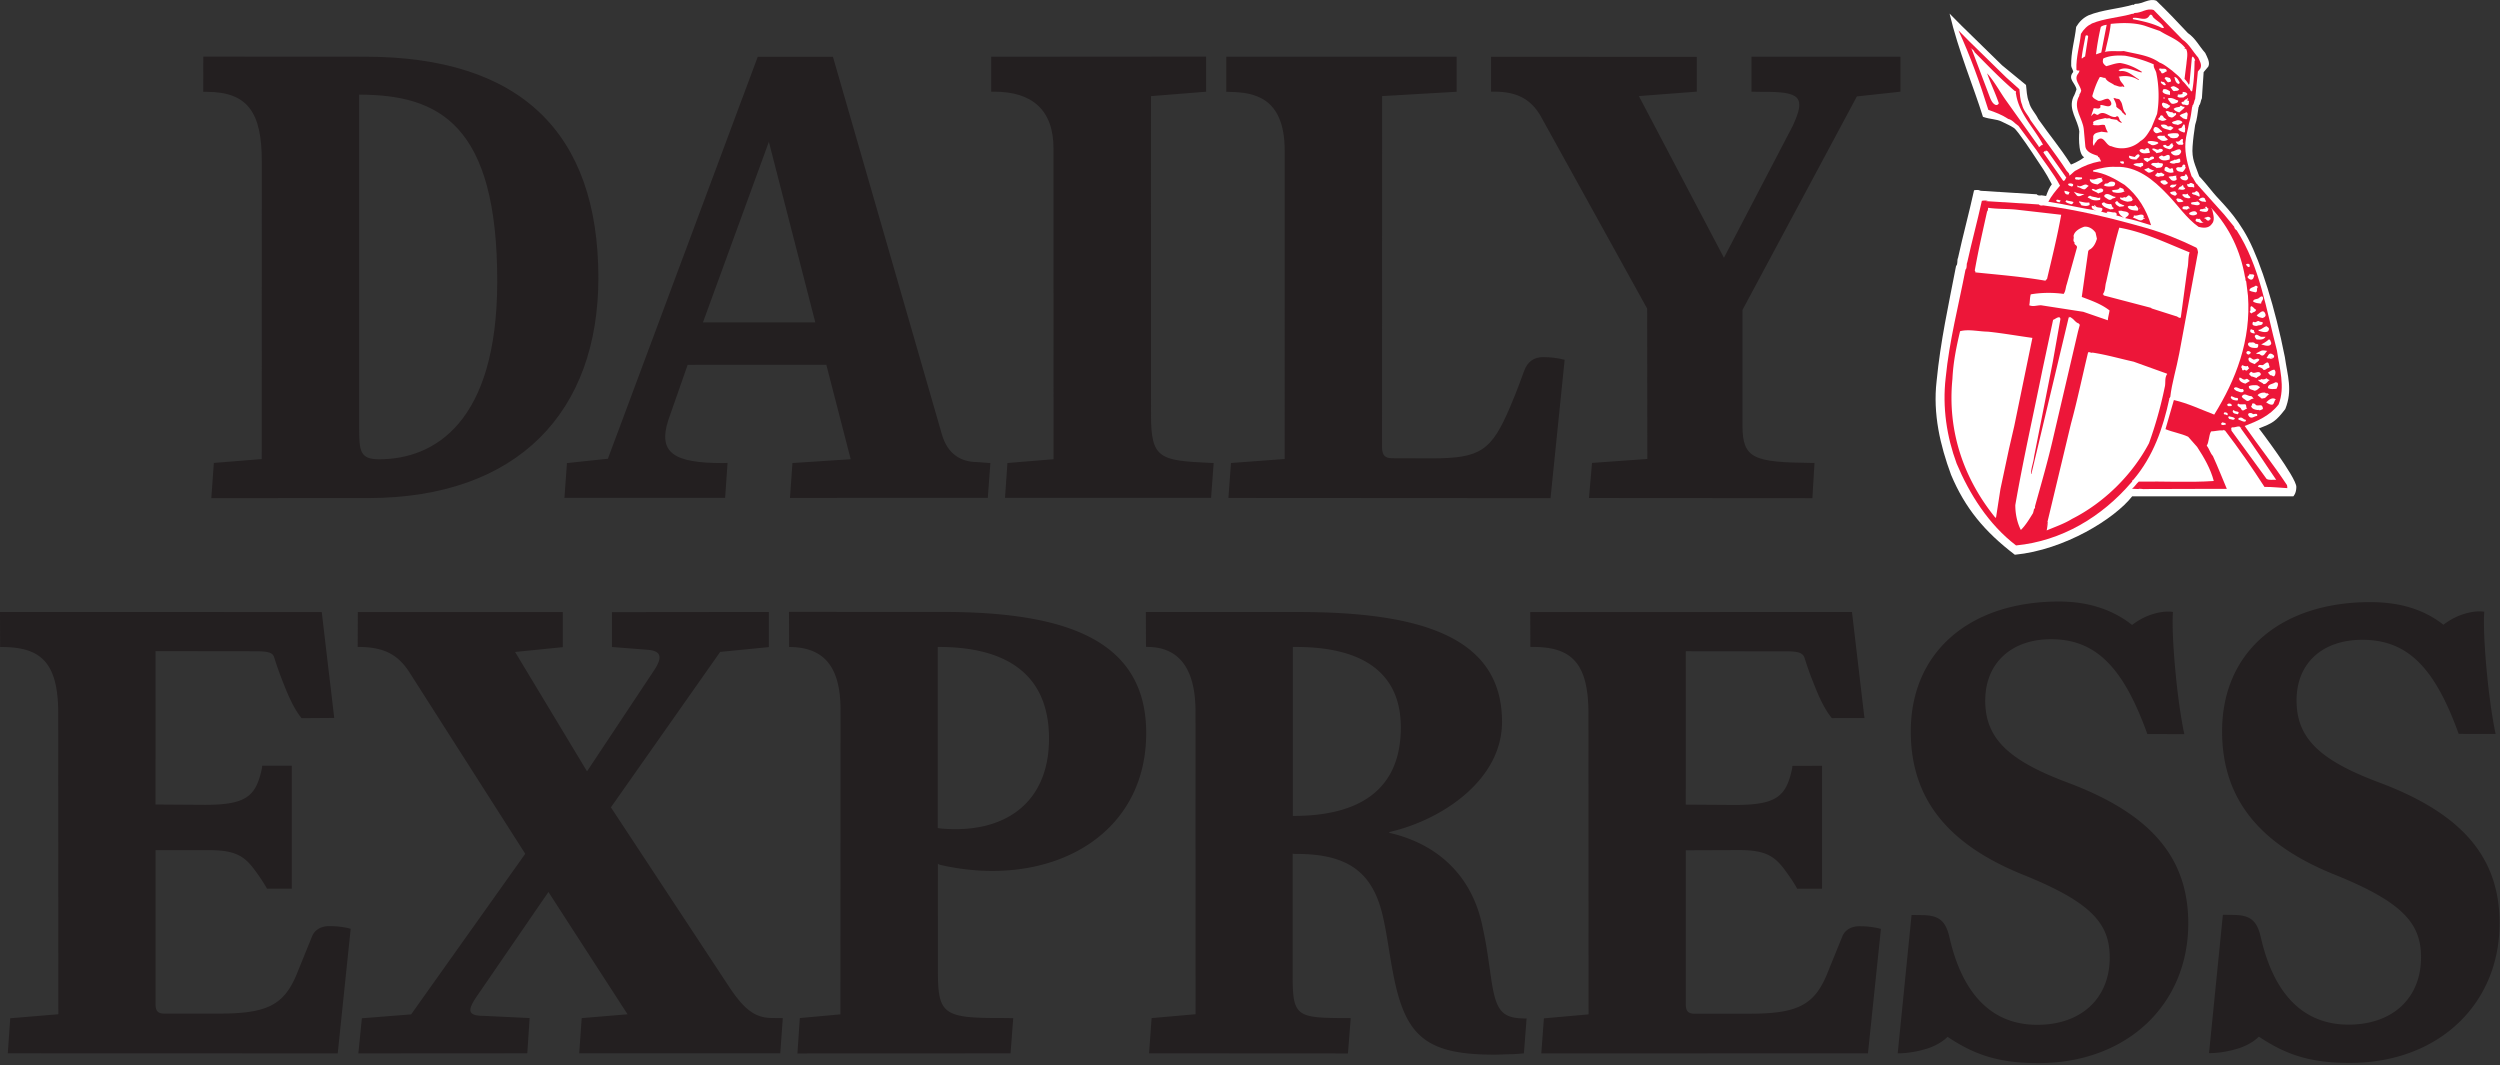 <?xml version="1.0" encoding="utf-8"?>
<svg xmlns="http://www.w3.org/2000/svg" fill-rule="evenodd" height="100%" stroke-linejoin="round" stroke-miterlimit="2" viewBox="0 0 481 205" width="100%">
  <rect x="0" y="0" width="481" height="205" fill="#333333" stroke="none"/>
  <style>.B{fill-rule:nonzero}.C{fill:#231f20}.D{fill:#ed1639}</style>
  <path class="B C" d="M202.703 88.354l-8.874.73-.465 6.712h39.647l.499-6.712-.662-.025c-9.775-.437-11.394-.824-11.394-9.259l-.006-61.303 10.604-.851v-6.757l-41.341.03v6.731l.562-.008c7.284-.012 11.453 3.49 11.419 11l.011 59.713zm-54.772-61.072l-12.684 34.749 21.619-.001-8.935-34.747zm-19.384 53.649c-1.963 6.224 1.154 8.16 10.477 8.165l.958-.033-.466 6.727h-30.919l.486-6.693 7.877-.837 28.829-77.335h14.468l21.035 72.891c1.045 3.327 3.335 5.064 6.682 5.084l2.577.192-.499 6.698-38.058.008.472-6.709 11.209-.735-4.689-18.168-26.681.009-3.758 10.735zM286.88 17.628v-6.696l39.582.005v6.693l-11.141.855 16.367 31.108 13.208-25.321c2.643-5.667 1.493-6.665-5.899-6.597l-2.01-.033v-6.725h28.659v6.724l-8.382.911-22.007 41.076v22.3c0 6.32 2.198 7.028 13.272 7.138l.583.006-.409 6.775-42.984-.031.583-6.753 10.645-.76-.032-28.926-20.521-37.103c-1.808-3.083-4.387-4.641-8.867-4.641l-.647-.002zM69.099 82.358c.025 4.341.107 6.005 3.816 6.008 10.789.008 22.709-7.221 22.754-34.118.049-30.358-11.225-36.03-26.57-36.036v64.146zM39.114 10.892l31.094.018c29.972-.007 44.892 14.662 44.921 42.484.028 25.682-15.323 42.397-44.299 42.437l-30.174.006.488-6.77 9.214-.74.014-57.3c-.004-9.423-2.719-13.326-10.571-13.359-.228-.014-.459.007-.696-.002l.008-6.772zm236.373 77.295c9.418 0 11.49-1.465 15.136-10.075 1.515-3.576 2.061-5.284 2.643-6.816.662-1.746 1.879-2.582 3.645-2.582 1.324 0 2.728.131 4.127.512l-2.717 26.619-61.975-.039.495-6.726 10.334-.768V28.873c-.033-10.369-6.202-11.065-10.382-11.185l-.858-.03v-6.74l44.325-.004v6.741l-14.339.835-.015 67.525c0 .828.174 1.376.464 1.678.262.272.709.47 1.367.47l7.751.024z"/>
  <path class="B" d="M387.655 106.733c-5.842-4.461-9.574-8.961-12.271-15.379-2.096-5.68-3.512-11.736-2.782-18.025.762-7.797 2.282-14.575 3.743-22.147.413-.417.126-1.091.381-1.572.953-4.364 2.127-8.632 3.08-12.996.381-.096.888-.064 1.301-.032l-.476.096 11.24.706c.222.289.635.256.888.193l.91.13c.323-.895.679-1.747 1.103-2.246-1.365-2.631-1.735-2.954-3.354-5.457 0 0-3.191-4.878-3.927-5.374s-1.391-.744-2.372-1.24-2.108-.396-3.6-.909c-1.778-5.745-4.744-12.733-6.421-19.866l2.286 2.311 7.81 7.636 4.61 3.786c.127.963.127 2.278.572 3.272.254 1.252 1.238 2.118 1.778 3.273 2.572 3.658 3.886 5.042 6.3 8.765 0 0 1.554-.579 2.535-1.406-1.308-.661-.935-4.961-.935-4.961-.254-2.246-2.191-4.203-1.143-6.642.159-.193.508-1.123.603-1.444-.191-1.219-1.763-2.008-.652-3.323.126-.193-.364-.912-.364-1.201-.095-2.567.698-5.038.953-7.508.603-.995 1.302-1.701 2.349-2.214 2.636-1.091 5.842-1.252 8.541-2.054.222.161.317-.193.54-.161 1.428 0 2.572-1.122 4-.61 2.096 2.022 4.096 4.107 6.064 6.225 1.461.995 2.159 2.502 3.335 3.818.317.706 1.012 1.795.598 2.629l-.899 1.075-.335 5.023c-.254.45-.191 1.028-.572 1.445v.256l-.063-.064c-.191 1.187-.285 2.406-.666 3.498-.192 1.283-.397 2.702-.492 4.145-.191 2.471.52 3.519 1.281 5.733.603.61 1.773 2.012 2.728 3.198 1.24 1.539 4.254 4.133 6.709 8.846s5.154 13.229 7.036 22.738c.508 3.594 1.542 6.346.082 10.005-1.842 2.406-2.469 2.726-5.073 3.72 0 0 7.2 9.426 7.2 11.257 0 1.265-.574 1.808-.574 1.808h-31.006c-3.354 4.299-12.992 10.314-22.58 11.245" fill="#fff"/>
  <path class="B D" d="M414.386 1.941l5.513 5.659c1.328.905 1.962 2.276 3.031 3.472.288.642.779 1.371.404 2.129l-.462.555-.519 5.251c-.231.408-.174.933-.519 1.312v.233l-.058-.058c-.173 1.079-.26 2.188-.606 3.18-.173 1.166-.606 2.421-.693 3.733-.173 2.247.492 4.492 1.184 6.506.549.554.577 1.195 1.212 1.662l-.029.029 5.08 5.66 1.934 2.362c.029.321.231.525.491.7 4.445 6.913 5.657 15.169 7.735 23.103.462 3.267 1.646 7.059.318 10.385-1.674 2.188-4.157 3.238-6.523 4.142 2.626 3.792 5.599 7.526 8.139 11.376.029.205.087.379.058.584-1.443-.059-2.973-.262-4.388-.233-2.366-3.675-4.907-7.351-7.591-10.852-.086-.088-.346.029-.346-.146-.03.029-.087.058-.058.117-.693-.059-1.5.175-2.28.204-.26.379-.317.963-.432 1.459-.115.438-.145.934-.405 1.255.492.642.636 1.4 1.184 2.012.953 2.071 1.79 4.23 2.684 6.33h-5.512l-10.131.029c-.462.088-.981-.146-1.415 0l-1.184-.058c.52-.379.837-.992 1.299-1.371 4.879-.088 9.583.204 14.432-.118-.606-2.334-1.848-4.491-3.204-6.563l-1.731-1.954c-1.386-.642-2.945-.875-4.358-1.459l1.616-5.601c2.684.613 5.254 1.838 7.764 2.8 4.186-6.738 7.101-14.323 6.495-22.841l-.346-2.8c-.26-.262-.057-.555-.231-.846-.866-4.958-2.944-9.48-6.465-13.243-.058.146.144.233.173.35.174.904.606 2.012-.144 2.771-.606.817-1.674.7-2.483.496-2.366-1.662-4.069-4.288-6.032-6.271-2.656-2.8-5.86-5.455-9.901-5.28-1.529-.088-2.972.262-4.3.642-.115.059-.087.205-.058.262 2.252.292 4.157 1.371 6.062 2.567 2.569 2.071 4.185 4.784 5.08 7.76-1.646-.496-3.262-1.051-4.993-1.372.26-.32.779-.437.692-.904-.346-.467-.924-.321-1.443-.525l-.519.029c-.029.613.664 1.137 1.068 1.342-.491-.205-.982-.35-1.501-.467.231-.262-.029-.584-.346-.584-.519.088-1.038-.291-1.559-.058l.231.233c-.432-.117-.866-.176-1.269-.35.26-.117.288-.321.26-.584-.461-.291-1.154 0-1.415-.613h-.144c-.057.117.058.233.174.292-.231-.03-.462-.35-.664-.088-.057.35.26.584.491.7l.433.116c-3.002-.437-6.148-1.225-9.266-1.691.577-1.108 1.386-2.071 2.252-3.092-1.241-2.392-3.06-4.551-4.532-6.826l-3.463-4.668c-.693-.437-1.155-1.166-1.962-1.342-1.184-.787-2.483-1.283-3.839-1.75-1.617-5.222-3.464-10.327-5.744-15.285l2.078 2.1 7.101 6.943 2.54 2.275c.115.876.115 2.071.519 2.976.231 1.137 1.126 1.925 1.617 2.975 2.338 3.326 4.762 6.36 6.956 9.743.231.291.636.554.492.875l-.03.059c.519-.205.837-.817 1.415-1.051 1.385-.817 2.886-1.4 4.474-1.692l.173.059c.174-.321-.201-.438-.201-.758-.087-.147-.405-.088-.289-.35-.953-.35-2.424-.7-2.453-2.042l-.288-3.151c-.231-2.042-1.992-3.821-1.039-6.038.144-.176.173-.409.26-.613h-.115c.202-.088.318-.409.405-.7-.174-1.108-1.559-2.159-.549-3.354.115-.176.231-.35.173-.584-.115.117-.548.088-.548-.176-.087-2.334.635-4.579.866-6.826.549-.904 1.184-1.545 2.136-2.012 2.396-.992 5.31-1.137 7.764-1.867.201.146.288-.176.491-.147 1.299 0 2.338-1.021 3.637-.554"/>
  <path class="B" d="M414.212 3.253c.693.788 1.731 1.167 2.136 2.1-.405.147-.808-.233-1.212-.35-1.501-.642-3.175-.992-4.763-1.312v-.233c1.097-.233 2.454.758 3.176-.438.26-.437.606-.029.663.233m1.357 2.713c1.617 1.05 3.55 1.604 4.878 3.267-.057.029-.115 0-.144.058 0 .088.115.088.174.117l.086-.058c.491.816.174 1.954.115 2.858l-.375 2.976c.375.378.606.728.837 1.137l.115-.262.462-4.959a1.18 1.18 0 0 1 .173-.233c.202.205.405.496.462.788l-.115.029c-.029 1.954-.115 3.996-.462 5.834l-.086.058c-.174-.029-.231-.205-.346-.321.144-.291-.26-.116-.26-.379-.405-.437-.722-.904-1.155-1.283-.462-.787-1.356-1.401-2.021-2.013-.75-.525-1.529-1.225-2.424-1.545-1.991-1.43-4.531-1.634-6.87-2.218-1.154.117-2.482-.116-3.637.176v-.117h.087c.346-1.721.866-3.442 1.039-5.28 2.222-.233 4.588-.262 6.609.379l2.858.992zM405.323 4.77l-1.039 5.339-1.01.35a49.57 49.57 0 0 1 .924-5.281c.317-.262.722-.349 1.125-.408m-3.579 2.363l-.577 3.763c-.288 0-.461.408-.663.32.144-1.4.491-2.887.75-4.317.202-.204.577-.087.491.233m-21.851 2.889c2.597 2.625 5.022 5.163 7.764 7.497.404-.03.087.379.231.583.549 3.705 3.406 6.447 5.138 9.655.029.233-.232.146-.318.205-.144.175-.288.32-.491.35l.057-.117-6.523-9.16c-1.125-1.634-2.078-3.413-3.434-4.93.663 1.897 1.587 3.793 2.251 5.747-.086.262-.374.438-.635.321-.519-.205-.837-.846-1.038-1.342l-3.522-9.305-.26-.291c.318.232.664.408.78.787m34.492 2.363c-.115.7.462 1.167.519 1.838.491 2.363.549 5.251.115 7.701l-1.097 2.684c-.577.934-1.125 1.983-2.107 2.538-1.473 1.371-3.724 1.779-5.571.992-1.126-.059-1.443-2.334-2.771-1.137-.144.32-.519.554-.549.933l-.115.088c-.288-.467 0-1.312-.087-1.721.145-.787.954-.787 1.588-.963l1.125.146.115-.058c-.289-.379-.433-.934-.577-1.342-.519-.205-1.097.117-1.703 0-.202.029-.491.029-.663-.146l.173-.029c0-.118-.144-.321 0-.497.664-.437 1.5-.466 2.28-.699.375.204.779-.117 1.068.175l1.183.176c.202.291.52.437.837.583.202-.146-.173-.233-.144-.408l-.029.058c-.289-.175-.26-1.312-.923-.787-1.242.146-2.165-1.43-3.377-.438-.405.147-.693-.525-1.011-.058l-.346.321.491-1.459h-.087c.463-.205 1.069.291 1.415-.263l-.086-.204.086.088.029-.059-.115-.117.173-.117c.664 0 1.646.642 1.992-.146.029-.438-.261-.817-.607-1.051-.721-.058-1.269.525-1.933.379-.405-.232-.982-.466-1.126-.904.375-1.254.78-2.479 1.443-3.646.375-.088.663.205 1.068.146.318.759 1.184.934 1.76 1.401.491.088.953.408 1.444.262.144-.088.317.146.461.058-.144-.613-.924-.992-.924-1.75-.057-.088-.23-.088-.115-.205 1.357-.262 2.685-.058 3.695.614.058.029.115 0 .174-.059-1.155-.671-2.252-1.867-3.724-1.604l.029-.029-.26-.147c1.385-.904 3.031.176 4.417.409l.115-.088c-1.299-.846-2.685-1.488-4.215-1.721-.981.029-1.789.408-2.684.613-.404-.321-.779-.613-.606-1.254-.057-.117.058-.205.115-.262 1.27-.555 2.685-.584 4.128-.497 1.933.35 3.781.905 5.512 1.663m2.484 1.37c-.375.029-.606.525-1.039.291.087-.379-.721-.554-.26-.904.405.233 1.357-.205 1.299.613m2.511 2.1l-.115.291c-.432 0-.663-.437-.779-.787l-.144-.555c.577.088.75.642 1.038 1.051m-1.904-.846c.115.204.231.379.231.613-.115.205-.375.117-.549.233-.288-.147-.462-.555-.693-.758.174-.497.723-.118 1.011-.088m-1.126.7c.057.262.346.379.346.642-.318.176-.577-.117-.808-.291-.087-.088-.23-.291-.087-.379.202-.029.462.262.549.029m2.915 1.457c-.202.438-.606.233-.953.379-.346-.087-.432-.496-.692-.699.115-.176.375-.233.606-.263.375.117.721.35 1.038.584m-1.76.408v.7c-.491-.117-1.184-.147-1.443-.642.115-.147 0-.409.26-.468.491-.087.837.205 1.184.409m3.347.526c-.057.291-.519.438-.779.671-.462-.059-.953.146-1.184-.321.086-.029.173-.088.201-.176-.029-.116-.26-.204-.317-.204.346.175.722.117 1.097.029.087-.117.115-.321.057-.408.376 0 .78.058.924.408m-4.328.759c-.058.117-.144.117-.26.117l.029-.291c.087.029.173.116.231.175m2.54.466c.087.233-.144.437-.317.496-.318.088-.664.262-1.011.058-.26-.291-.519-.583-.635-.933.519-.233 1.068 0 1.587.262l.375.117z" fill="#fff"/>
  <path class="B D" d="M406.881 18.83c.289.321.866 0 1.068.554.577.7.346 1.78 1.011 2.392 0 .146.115.291 0 .408-.202-.117-.405-.408-.636-.554-.231-.555-.78-.642-1.154-1.108.057-.671-.346-1.138-.549-1.692l.202.088.057-.088z"/>
  <g class="B" fill="#fff">
    <path d="M420.996 19.034l.029.058c.029 0-.375.088-.173.234.115.058.317.029.317.204-.057.175-.029.262-.029.467-.288.525-.693.029-1.154.146l-.289-.32c.058-.409.577-.088.577-.526.173-.058.288-.291.491-.205l-.029-.058.231-.176c.029.03-.058.176.029.176m-3.724 1.196c.057.117.288-.059.26.146-.144.35-.462.438-.75.555-.115-.117-.26-.233-.462-.205-.202-.233-.462-.496-.318-.846l.174-.146c.375.146.866.175 1.097.496m3.001.526l-.981.875c-.404-.117-.866-.291-1.097-.67.318-.321.722-.321 1.184-.408.231-.555.461.146.866-.03.144.058-.029.146.029.233m1.5-.439h.029v.088h-.029z"/>
    <path d="M418.253 21.835l.318-.117c.086.059.115.205.115.35-.318.233-.664.729-1.126.467-.548-.059-.519-.7-.894-.992.318-.496.779.175 1.241.029l.346.262zm2.396-.234c.491.175.115.788.173 1.166-.115.38-.519.03-.75.03l-.693-.525c.318-.467 1.039-.38 1.386-.817l-.115.146zm-4.33 1.022l.548.379c-.23.117-.721.379-1.096.175-.144-.116-.405 0-.491-.233-.087-.379.375-.232.317-.613.346-.32.577-.029.722.292m3.58.875c-.144.35-.577.379-.866.554-.375-.175-.924-.058-1.155-.495.289-.263.606-.233.953-.409.375-.058.808.029 1.068.35m.548 1.254c-.115.291.087.642-.231.758-.404-.175-.924-.262-1.125-.7.173-.117.432-.146.635-.233l.404-.67c.376.088.174.584.318.846m-2.8-.497l.548.35c-.231.146-.375.408-.663.467-.635-.263-1.559-.233-1.79-1.051.432-.088 1.01-.146 1.356.321l.549-.088zm-1.703.963l.03.233c-.462-.176-1.011.496-1.415-.029-.231-.147-.289-.408-.202-.671.115-.088.144-.32.346-.32.549 0 .837.525 1.241.787m3.319.787c-.087.205-.231.379-.375.496-.519.088-.837.175-1.356-.058-.087-.292-.693-.292-.375-.671.635-.146 1.328-.205 1.904-.088l.202.321zm-2.165.875c-.375.233-.953.321-1.385.088-.202-.205-.722-.35-.636-.7.376-.292.953-.059 1.386-.176.029.35.491.467.635.788m2.973.642c0 .554-.462.233-.78.35-.317-.059-.548-.379-.692-.613.201-.088.432.058.635-.088.26-.146.375-.438.693-.438.201.262-.115.555.144.788m-4.964-.203c.029.088.26.205.087.291-.375.233-.924.467-1.356.233-.202-.233-.722-.204-.607-.613.577-.233 1.329 0 1.877.088m3.058.613a.92.92 0 0 1-.78.787c-.432-.146-1.01-.233-1.241-.699.174-.117.462-.233.636-.059.115.233.375.146.548.088.231-.176.318-.496.635-.467.087.117 0 .321.202.35m-4.676.876c0 .233.231.379.087.613-.664.029-1.472.321-1.934-.408-.029-.263.318-.321.519-.35.174.087.346.146.549.117.115-.35.75-.379.779.029m1.963-.177v.029c.202-.058.606-.029.693.233-.145.496-.808.438-1.241.584-.174-.379-.664-.437-.837-.817.432-.349 1.038.467 1.385-.029m4.186.38c.087.321-.202.613-.404.787-.346.117-.866.205-1.212-.087-.115-.088-.52-.35-.174-.555.52-.029 1.039-.525 1.587-.408l.202.262zm-25.545.262l3.464 4.901c-.202.205-.232.671-.606.613l-3.81-5.454c.144-.088.173-.38.346-.176l.057.029c-.115-.35.405-.204.549.088m17.578.699c-.144.292-.404.467-.635.729-.491-.058-1.184.059-1.443-.496.057-.058.029-.175.057-.262l1.068.262c.173-.204.722-.904.953-.233m5.802.409c-.058.088-.029.205-.029.292-.693.232-1.53.379-2.049-.321-.058-.03-.029-.117-.029-.176.26-.087.548-.437.808-.117.462.088.895-.554 1.27-.088l.029.409z"/>
    <path d="M414.415 30.236v.292c-.433.175-.924.349-1.27.67-.26-.233-.663-.35-.722-.7.26-.088.693-.204 1.068 0 .202-.35.606-.496.924-.262m5.109.7c-.058.584-.779.32-1.125.525-.318.059-.722-.029-.953-.205.144-.349.663-.291.953-.554.374.233 1.125-.67 1.067.233h.058zm-10.882.321c0 .117-.029.205-.115.262-.231-.029-.519-.088-.606-.32-.029-.262.288-.059.405-.176.115.03.346.03.317.233m7.417.672c-.231.467-.75.292-1.125.409-.288-.321-.75-.38-1.068-.7.26-.525.953-.117 1.386-.38.26.321 1.183-.116.808.671m-3.724-.204c.057.35-.404.146-.404.496-.462-.233-1.068-.233-1.473-.584.26-.205.78-.262 1.155-.233.231-.087.866-.204.722.321m8.11.145c.029.117-.087.321.115.35-.174.291-.346.67-.663.875-.462-.088-1.098-.029-1.212-.671.23-.554 1.097.088 1.212-.554.115-.291.461-.262.548 0m-2.568.467c.318.117.174.554.346.787-.577.263-1.299.03-1.79-.35.029-.262.029-.67.375-.67.433.059.577.613 1.068.233m-3.377.496c-.318.117-.78.496-1.212.35l-.75-.525c.231-.176.577-.205.808-.379.318.291.75.437 1.155.554m1.933.729c-.087.584-.75.205-1.039.467-.23-.029-.635-.029-.779-.379.202 0 .346-.292.432-.438.202.117.549.146.723-.029l.663.379zm4.561.613a.53.53 0 0 1-.664.525c-.346-.029-.722-.204-.866-.554.231-.526.953.029 1.011-.642.346.058.346.437.519.67m-2.223-.378c-.26.291.289.758-.201.904a.8.8 0 0 1-.837-.087l-.52-.584c.231-.088.577-.117.808-.117.231-.088.519-.088.75-.117m-14.461.467c.087.205.318.408.202.642l-.924.584c-.606-.058-1.385-.262-1.529-.904.115-.233.317.029.519-.059.577.117 1.068-.379 1.616-.262l.346-.204c.058.146-.231.058-.231.204m-3.751-.117c.174.496-.404.291-.577.467-.231-.117-.577.058-.722-.205-.057-.204.029-.291.231-.32l1.068.058zm16.568 1.05c-.231.291-.635.438-.981.262-.115-.175-.606-.291-.432-.613.23-.176.577-.117.866-.176l.548.526zm-10.189 0c.058.291-.115.584-.375.642-.606.059-1.299.146-1.818-.204l.404-.35c.144.087.405 0 .577-.147.288-.262.693-.204 1.038-.117l.174.176zm15.211.292c-.057.233.115.438-.029.613-.405-.291-1.328.205-1.299-.642.115-.175.26.058.375-.059.289-.408.663-.058.953.088m-23.292-.03c.057.233-.03.35-.231.438-.26-.117-.722-.117-.722-.497.289-.175.779-.116.953.059"/>
    <path d="M418.745 35.428a.64.64 0 0 1-.491.554c-.174.233-.462.059-.693 0l-.058-.058c.174-.642.78-.233 1.242-.496m-16.857.35c-.288.117-.462.496-.808.642-.492.058-.867-.408-1.386-.408v-.35c.693.554 1.212-.409 1.847-.088l.346.205zm17.578-.204l.058-.029.201.088-.26-.059z"/>
    <path d="M420.303 36.099l.144.205c-.432.408-.953.087-1.414.146.201-.176.26-.642.577-.526l.318-.32c.288.088.057.496.375.496m-11.689.612c.087.088.231.029.346-.059-.606.555-1.674.526-2.396.321l-.26-.291c.432-.321 1.328.058 1.559-.613.26.175.866.146.75.642m-3.954-.204c.058.613-.635.467-.953.729-.346-.35-.953-.408-1.269-.758.288-.35.548.088.866.058.375-.175 1.01-.496 1.356-.029m-6.408.524c-.26.029-.144.233-.202.35-.346.146-.692-.029-.808-.35l-.058-.32c.289.029.779.117 1.068.32m24.968.701l-.115.117c-.173-.176-.491-.205-.722-.35-.26-.029-.491-.088-.664-.291 0-.176.202-.176.346-.176.318.059.404-.437.693-.204.346.175.462.554.462.904m-4.302-.438c-.26.146-.26.496-.663.291-.26-.117-.78-.262-.693-.612.317-.059.664-.205.953-.147.231.117.144.438.404.467m-17.866.059c-.433.146-.981.613-1.443.291-.202-.204-.404-.525-.606-.758.693.321 1.328.438 2.049.467m19.944.146c.144.146.433.35.433.555-.346.232-.751 0-1.098-.059-.144-.175-.432-.262-.461-.525.201-.292.663.087.923-.176.202-.087.144.117.202.205m-13.94.38c-.087.35-.577.175-.78.467-.461.349-.923-.205-1.299-.409-.26-.262-.057-.496.231-.583.693-.146 1.155.525 1.848.525m2.973-.059c.115.175.173.379.317.554-.144.496-.663.321-.981.438-.491-.059-.924-.233-1.356-.467-.087-.087-.087-.204-.144-.32.202-.088.606.204.779-.117.606.408.75-.788 1.242-.088h.144zm-6.379.263c.173.029.26-.088.461-.029l-.057.408c-.519.117-1.068.146-1.559-.029-.288-.117-.491-.321-.808-.408 0-.263.288-.233.432-.38.433.292 1.039.233 1.53.438m20.61.175c0 .175.087.35.202.437 0 .147-.174.117-.261.176l-.086-.088c-.346.088-.722-.088-1.039-.32l-.057-.059c.288-.291.923-.613 1.241-.146m-4.157.437c-.202.262-.549.176-.895.205-.317-.029-.346-.321-.491-.525.145-.379.549-.088.837-.088l.549.408z"/>
    <path d="M410.46 38.345l.231-.088-.115.088h-.115zm-14.027.175c.057.175-.115.262-.202.408-.231-.058-.635-.087-.606-.379.174-.32.519.03.808-.029m2.511.35c-.086.205-.173.408-.433.438-.374-.176-.808-.176-1.125-.526l.202-.262c.404.205.923.147 1.356.35"/>
  </g>
  <path class="B D" d="M382.058 38.695l10.217.642c.202.263.577.233.808.176 6.783.875 13.249 2.479 19.628 4.288 3.434.963 6.696 2.305 9.871 3.851.26.232.231.583.318.875l-3.608 19.457c-.52 2.829-1.443 5.747-1.731 8.401-.087-.03-.058.32-.26.233l.086.087c-1.212 5.659-3.088 11.085-6.927 15.607-.289.029-.145.379-.375.496-5.716 6.68-13.48 11.289-22.196 12.135-5.311-4.055-8.976-9.918-11.429-15.751-1.905-5.164-2.771-10.794-2.108-16.511.693-7.088 2.483-13.913 3.81-20.798.375-.379.115-.992.346-1.43.866-3.967 1.934-7.847 2.8-11.813.346-.088.808-.059 1.184-.03l-.433.088z"/>
  <path class="B" d="M408.123 39.279c.173.146.433.146.606.291-.202.234-.606.117-.895.234-.375-.205-.779-.38-.894-.846.087 0 .26-.38.491-.205.144.262.462.466.693.525m-6.236-.32c.289.058 0 .32.202.437-.52.35-1.097.233-1.674.088.087-.205-.289-.146-.115-.35-.144-.087-.318-.175-.289-.379.636.059 1.212.321 1.877.205m21.358.32c-.404.438-1.039.058-1.559.058l-.173-.291c.404-.262.837-.087 1.241-.291.201.087.519.233.491.525m-17.318-.001c.519-.175.26.613.722.7.057.408-.462.205-.606.32-.635-.262-1.356-.408-1.674-1.079.087-.204.433-.408.635-.175.318.175.606.205.924.233m5.483.992l-.115.262c-.722-.058-1.559-.029-1.934-.729.405-.525 1.068.176 1.501-.35.173.233.519.438.548.817m9.958-.145c-.231-.088-.404.029-.606.233-.288-.146-.808.058-.866-.35.115-.496.693-.205 1.068-.379l.404.496zm3.435.379c-.231.438-.779.205-1.125.205-.144-.117-.404 0-.462-.233.115-.409.635-.088.837-.379.087 0 .231.146.318 0 0-.059-.087-.117-.115-.146.317-.555.374.291.663.146l-.115.408zm-12.989-.525c-.029.029-.087.146-.202.117-.057-.088.144-.176.202-.117m-23.928.35l8.688.992c-.75 4.201-1.761 8.256-2.742 12.427-.173-.029-.231.205-.288.262-4.502-.787-9.005-1.137-13.508-1.604.115-.205-.115-.233-.086-.408.692-3.909 1.529-7.526 2.366-11.319.202-.175.144-.467.202-.7 1.731.263 3.637.176 5.368.35m34.839.846a1.29 1.29 0 0 1-1.472.059c-.087-.059-.029-.147-.058-.233.405-.321 1.443-.671 1.53.175m-10.276.436c.058.146-.144.262.029.35.058-.058.174 0 .231-.029-.086.058-.173.291-.26.117-.549.846-1.386-.088-2.078-.146a.51.51 0 0 0 .173-.467c.664.205 1.184-.35 1.818-.059l.087.233zm12.874.438c-.058.029-.029.117-.029.175-.202-.058-.174.233-.346.205-.491.088-.432-.437-.894-.408.144-.233.49-.176.722-.321.201.029.49.088.548.35m-2.108.028c.201.233.404.758.837.729-.289.029-.549.117-.866.029-.231-.204-.924-.087-.723-.583.145-.379.463 0 .751-.176m-20.031 2.685l.26 1.167c-.231.845-.693 1.779-1.53 2.158l-.144.233-1.241 8.809c1.847.7 3.724 1.342 5.34 2.596-.057.555-.318 1.401-.318 1.897l-4.733-1.633-8.111-1.255c-.866 0-1.5.321-2.28 0 .144-.67.087-1.429.289-2.1 1.991-.35 4.243-.379 6.321-.088.404-.525.375-1.254.606-1.867l1.962-7.059c.058-.525-.606-.437-.462-.992-.432-.291-.029-.846-.201-1.196.144-.962 1.212-1.516 2.049-1.808.923-.117 1.731.466 2.193 1.137m18.098 3.793c-.346 1.051-.173 2.129-.433 3.18l-1.269 9.364c-.318.204-.606-.233-.924-.263l-4.676-1.488-.115-.117-9.12-2.391c.058-.117-.087-.176-.174-.233.549-.671.405-1.604.664-2.392.78-3.5 1.53-7.088 2.511-10.414 4.792.846 9.092 2.975 13.537 4.755m11.572 2.479l-.058.321c-.288.117-.461-.176-.635-.379-.057-.147.058-.176.174-.205.201-.059.491 0 .519.262m.867 1.955c-.144.35-.144.758-.577.817-.26 0-.548-.176-.722-.467 0-.321.52-.35.318-.729.202.35.75-.029.981.379m.693 2.246c-.375.35.057.817-.433 1.021-.404-.116-.866-.146-1.211-.379.115-.613.836-.554 1.183-.904.202-.029.375.117.462.262m.951 1.925c.202.584-.346.729-.318 1.254-.548-.058-1.097-.088-1.559-.408.087-.584.837-.35 1.155-.7.202-.117.491-.467.722-.146m-1.299 2.421c-.087.496-.606.408-.866.729-.115-.088-.346-.175-.346-.379.288-.205-.057-.846.288-1.021.405.117.577.554.924.67m1.789.847c.174.438-.231.671-.577.758-.404-.117-.866-.146-1.097-.554.519-.263 1.27-1.372 1.674-.205m-37.753.526c.057.088-.174.117-.029.205.144-.38.491.058.722.175.346.321.663.758 1.154.905l.202.262-.346 1.283-4.705 20.157c-1.039 4.58-2.339 9.043-3.579 13.506.115.35-.26.467-.23.758l-.145.525c-.693 1.108-1.385 2.305-2.338 3.238-.722-1.43-1.068-3.122-1.068-4.785 1.501-8.692 3.493-17.443 5.195-25.902l2.078-9.743c.433-.146.75-.525 1.242-.496l.173.291-1.472 8.285-3.608 18.26c-.115 1.138-.606 2.218-.577 3.326h.058l7.215-30.25h.058zm37.176 1.022c.115.088.057.262 0 .379-.318.321-.693.146-1.039.35-.346 0-1.01-.029-.837-.555 0-.146.087-.233.231-.233.433.321.693-.437 1.126-.029l.519.088zm1.27 1.254c0 .233-.115.496-.317.584-.606.205-1.068-.029-1.617-.146l-.144-.205c.606.029 1.039-.584 1.616-.7.174.176.375.233.462.467m-2.944.262c.115.204.057.496.318.584-.318.146-.636 0-.895-.146-.115-.118-.086-.321-.057-.467.202-.263.404.087.635.029m-42.575 1.517l-3.493 16.977-1.01 4.376-1.646 7.73-.837 5.426-.115.117c-6.118-7.526-9.293-16.715-8.283-26.75.144-3.121.75-6.155 1.472-9.16 1.646-.437 3.521.059 5.368.088 2.829.292 5.744.817 8.544 1.196m44.855-.204c-.375.613-1.097.554-1.732.496-.173-.233-.288-.379-.346-.642.317-.642.866.146 1.328.146h.75zm1.067 1.079c.144.409-.289.642-.635.642-.462 0-.808-.146-1.27-.262.491-.233 1.039-.554 1.472-.963.318.029.318.38.433.584m-3.059.233l.577.117c.029.262.029.729-.375.7-.577.029-1.299-.029-1.559-.584-.087-.233.087-.467.346-.467.346.059.75-.146 1.01.233m2.339 1.401c-.433.291-.664 1.313-1.386.7-.173-.205-.577 0-.779-.262.318-.088.692-.35 1.068-.496.23-.088.75 0 1.097.058m-3.175.321c-.029.205-.231.205-.346.379-.231 0-.461-.117-.519-.35.115-.496.663-.35.866-.029m-22.544 1.75l6.408 2.305.058.117h-.058c-.519.875-.174 1.662-.462 2.625a77.22 77.22 0 0 1-3.002 10.647c-3.233 6.126-8.688 11.464-14.806 14.556-1.501.934-3.233 1.517-4.878 2.217.115-.525.173-1.078.23-1.633h-.057l-.288 1.108 4.791-20.011c1.212-4.434 2.194-9.159 3.29-13.71.318-.175.577.176.837.03 2.714.408 5.282 1.166 7.938 1.75m27.016-1.139c.058.408-.317.554-.692.584-.261-.176-.52.029-.751-.205.261-.262.318-.671.664-.787.346-.03.606.204.779.408" fill="#fff"/>
  <path class="B C" d="M437.246 68.799c-.029.029-.231.058-.174-.059l.174.059z"/>
  <path class="B" d="M433.552 69.179c.404.058.837-.438 1.154.029-.201.379-.577.496-.894.846-.491-.233-1.241-.321-1.212-1.05.231-.526.606.058.953.175m2.971.845c-.029.262.404.7-.115.788-.375.087-.462.437-.924.349-.201-.408-.722-.496-1.067-.583.201-.73.779-.059 1.154-.467.26-.176.75-.7.953-.088m-4.013.381c0 .176.087.321.231.438-.231.175-.462.729-.837.291-.173 0-.317.291-.491.029-.115-.146.029-.291-.173-.408 0-.205 0-.409.23-.496.261.175.693.291 1.039.146m5.283 1.079c.029.321 0 .758-.318.934-.23-.029-.404-.262-.692-.233l-.433-.496c.346-.205.808-.584 1.27-.555l.173.35zm-2.799.496c-.087.438-.635.408-.837.758-.346-.088-.635-.291-1.01-.32l-.433-.438c.144-.146.202-.438.491-.438.52.613 1.443-.496 1.79.438m-2.888.963c.318-.205.549.233.78.35l-.867.525c-.462-.117-1.068-.35-1.212-.875.058-.088-.029-.321.174-.292.375.088.663.584 1.125.292m4.618.175c-.491.205-.606.846-1.212.787-.288-.379-.837-.379-1.068-.816.174-.059.433.117.577-.146.346.058.75.116 1.011-.176.201.146.432.321.692.35m1.53.584c.115.438-.087.729-.26 1.108-.549.029-1.125.146-1.646-.146-.057-.788.924-.729 1.415-1.108.173 0 .375 0 .491.146m-3.406.787c-.288.262-.606.642-1.039.7-.404-.233-1.241-.176-1.125-.905.462-.204 1.125-.204 1.616-.146l.549.35zm-3.348.351c.115.117.318.35.087.496l.057.029c-.432.292-.981-.058-1.443-.205-.115-.175-.432-.204-.375-.496.519-.496 1.039.379 1.674.176m4.85.846c.029.117.144.205.26.205-.548.175-.606.846-1.27.729l-.115.117-.867-.7c.346-.438.953-.555 1.443-.496.145.205.318.117.549.146m-2.743 1.049c-.577-.176-.894.7-1.443.321-.289-.292-.779-.409-.837-.817.52-.787 1.155.029 1.818-.029.202.117.346.32.462.525m-3.146-.175c.231.117.144.35.029.496-.462-.029-1.038-.029-1.269-.525-.058-.146.029-.292.173-.292.346.117.635.379 1.068.321m7.417.291c-.375.233-.26.788-.635.992-.491.088-.866-.204-1.241-.438.461-.408 1.183-1.108 1.876-.554m-8.486 1.226c-.202.117-.462.029-.693.059-.115-.088-.26-.205-.144-.351.144-.232.924-.204.837.292m4.705-.117c.404.176 1.155-.262 1.212.379.144.059 0 .262.087.35-.289.117-.606.408-.924.146l-.057.059c-.52-.059-1.126-.176-1.299-.729-.03-.146.144-.117.201-.176-.057-.087-.057-.408.174-.379.26-.029.432.176.606.35m-2.338-.175c.635-.117.231.613.606.846-.404-.029-.808.729-1.154.088-.116-.526-1.039-.438-.607-1.079.375.262.693.117 1.155.146m-1.212 1.924c-.346-.117-.866-.058-.981-.555 0-.117.087-.233.231-.262.173.467 1.356.059.75.817m-1.934-.058c.029.554-.404-.059-.663.088-.174-.088-.087-.321.057-.409.231 0 .548.03.606.321m4.878.029c.288 0 .808-.233.808.205l-.03.146c-.519 0-1.01.613-1.5.146-.115-.175-.375-.408-.144-.613.202-.175.432-.088.635-.059l.231.176zm-3.493.846c-.231.467-.693.088-1.068.088-.115-.146-.375-.379-.057-.526.375.147.866.088 1.125.438m2.079.233c.058.146.058.321-.144.35-.462.058-.78-.262-1.212-.35-.144-.117-.029-.379.144-.379.606-.205.722.35 1.212.379m-3.81.817c0 .205-.346.117-.519.205-.174 0-.318-.03-.404-.176 0-.146.115-.292.23-.35.231.088.606.058.693.321m3.03.729l-.174.088c2.454 3.296 4.503 6.563 6.812 9.918-.577-.059-1.328.146-1.847-.176l-6.754-9.276c.029-.232-.202-.583.173-.642.462.059.866-.204 1.356-.175.144.088.202.35.433.262" fill="#fff"/>
  <path class="C B" d="M117.741 124.486v-6.711l30.189-.032v6.759l-9.368.926-21.023 29.906 22.786 34.59c2.895 4.336 4.966 5.941 8.277 5.941l2.01.02-.489 6.768H111.44l.478-6.768 8.822-.734-15.223-23.533-13.703 19.961c-2.061 2.981-1.761 3.863 1.35 3.878l8.737.416-.449 6.779-32.506.021.677-6.758 9.479-.75 21.956-30.895-22.202-34.788c-2.352-3.7-5.121-5.004-10.038-5.014l.026-6.709h39.44v6.753l-9.181.926 13.841 22.969 12.943-19.493c1.617-2.484 1.304-3.64-1.129-3.88l-7.016-.55zm131.623-.012c12.695.01 20.152 4.858 20.155 15.467.001 12.498-8.59 16.997-20.454 17.042-.207.001-.318.008-.318.008v-32.515l.618-.002m35.813 53.524c-2.07-9.632-8.66-15.654-17.9-17.771-.056-.013.031-.143.298-.205 10.011-2.368 21.37-10.012 21.413-21.044.065-16.192-15.126-21.232-39.146-21.224l-29.382-.01.026 6.715c.127.001.253.005.377.01 6.04.063 9.116 4.235 9.154 12.308l.009 58.357-8.459.747-.489 6.776 38.266.024.532-6.8c-.236 0-.599 0-.826-.001-9.556-.032-10.347-.241-10.347-8.134V164.24a1.62 1.62 0 0 0 .494.057c9.904-.055 14.827 3.301 16.826 11.839.891 3.802 1.201 7.055 2.115 11.666 2.297 11.605 6.312 15.113 19.312 15.113 1.256 0 2.158-.076 3.044-.081 1.174-.006 2.705-.173 2.705-.173l.517-6.706c-4.753.023-5.901-1.335-6.83-7.758-.84-5.816-.933-6.582-1.711-10.199m-133.348-53.513c6.857-.001 9.91 3.983 9.892 12.147l-.025 58.528-7.807.712-.464 6.809 41-.017.53-6.774-2.344-.026c-11.4.051-12.165-.853-12.157-9.42l-.002-20.277s.145.166.541.256c20.465 4.657 39.546-5.111 39.539-25.388-.006-17.931-15.458-23.308-39.183-23.3l-29.547-.008.026 6.756zm28.938-.013c12.541.042 21.065 5.001 21.065 17.632 0 12.445-8.581 18.388-20.781 17.302-.409-.037-.632-.102-.632-.102v-34.833l.348.001M40.357 163.566c4.574.034 6.48.955 8.441 3.549 1.275 1.689 2.014 2.888 2.348 3.466l.216.392h4.779v-23.651l-5.713.01c.002.165-.015.363-.055.585-1.141 5.34-3.046 6.941-11.027 6.934l-9.421-.063.004-29.514 19.399.025c2.328.03 3.136.28 3.411 1.139.535 1.666.888 2.798 2.185 6.016 1.18 2.925 2.217 4.651 3.101 5.721l6.28-.046-2.401-20.37L0 117.746l.025 6.737.304.002c7.279.032 10.87 2.664 10.873 12.725l.02 57.935-9.253.765-.469 6.743 63.478.021 2.495-23.976c-1.398-.382-2.801-.513-4.125-.513-1.546 0-2.796.689-3.311 1.988l-3.01 7.41c-2.471 5.864-5.783 7.435-14.907 7.435H31.617c-1.421 0-1.69-.699-1.69-1.923V163.57l10.429-.005zm329.315 12.499c3.271.005 4.649.962 5.407 4.29 2.291 10.06 7.52 16.828 16.913 16.821 8.385-.006 13.908-5.042 13.918-12.927.008-6.5-3.433-10.621-16.643-15.942-14.195-5.718-21.579-14.343-21.632-27.435-.063-15.357 11.242-25.101 28.436-25.138 5.526-.012 10.284 1.458 14.151 4.508 0 0 .093-.084.275-.214.98-.696 2.057-1.344 3.567-1.829 2.505-.804 4.016-.456 4.016-.456s-.333 2.949.501 11.743c.704 7.429 1.68 11.757 1.68 11.757l-7.106-.002c-4.585-12.735-9.817-18.248-18.532-18.254-7.534-.006-12.662 4.503-12.662 11.817 0 7.2 4.376 11.47 15.814 15.752 15.47 5.793 23.259 13.97 23.25 27.125-.013 15.42-11.556 26.718-28.516 26.862-7.931.068-12.698-1.638-17.786-5.052 0 0-.096.064-.25.216-.704.688-2.114 1.543-3.62 2.02-3.308 1.047-5.733.926-5.733.926l2.665-26.609 1.887.02m-34.896-12.51c4.574.034 6.48.988 8.441 3.583 1.275 1.689 2.013 2.888 2.346 3.466l.217.392h4.779v-23.651l-5.713.01a3.04 3.04 0 0 1-.056.585c-1.141 5.34-3.044 6.941-11.026 6.934l-9.421-.063.004-29.514 19.766.025c2.328.03 2.842.504 3.117 1.361.536 1.666.815 2.576 2.113 5.794 1.18 2.925 2.217 4.618 3.101 5.688l6.28-.013-2.402-20.404-61.903.021.025 6.703.303.002c7.279-.043 10.871 2.696 10.873 12.758l.021 57.935-8.593.765-.502 6.743 62.85-.012 2.496-23.942c-1.398-.382-2.801-.513-4.127-.513-1.545 0-2.795.689-3.311 1.988l-3.009 7.41c-2.471 5.864-5.785 7.435-14.907 7.435h-10.503c-1.419 0-1.688-.699-1.688-1.923v-29.525l10.429-.038zm94.794 12.476c3.271.005 4.649.962 5.407 4.29 2.291 10.06 7.519 16.828 16.913 16.821 8.385-.006 13.907-5.042 13.918-12.927.007-6.5-3.433-10.621-16.643-15.942-14.195-5.718-21.579-14.343-21.632-27.435-.063-15.357 11.242-24.953 28.436-24.99 5.526-.012 10.284 1.31 14.149 4.359 0 0 .094-.084.275-.214.981-.696 2.059-1.344 3.568-1.829 2.505-.804 4.016-.456 4.016-.456s-.333 2.949.501 11.743c.704 7.429 1.68 11.757 1.68 11.757l-7.106-.002c-4.585-12.735-9.817-18.1-18.532-18.106-7.534-.006-12.663 4.355-12.663 11.67 0 7.199 4.377 11.469 15.814 15.751 15.471 5.793 23.26 13.97 23.25 27.125-.012 15.42-11.555 26.718-28.515 26.862-7.932.068-12.698-1.638-17.786-5.052 0 0-.096.064-.25.216-.704.688-2.114 1.543-3.62 2.02-3.309 1.047-5.733.926-5.733.926l2.665-26.609 1.887.02"/>
</svg>